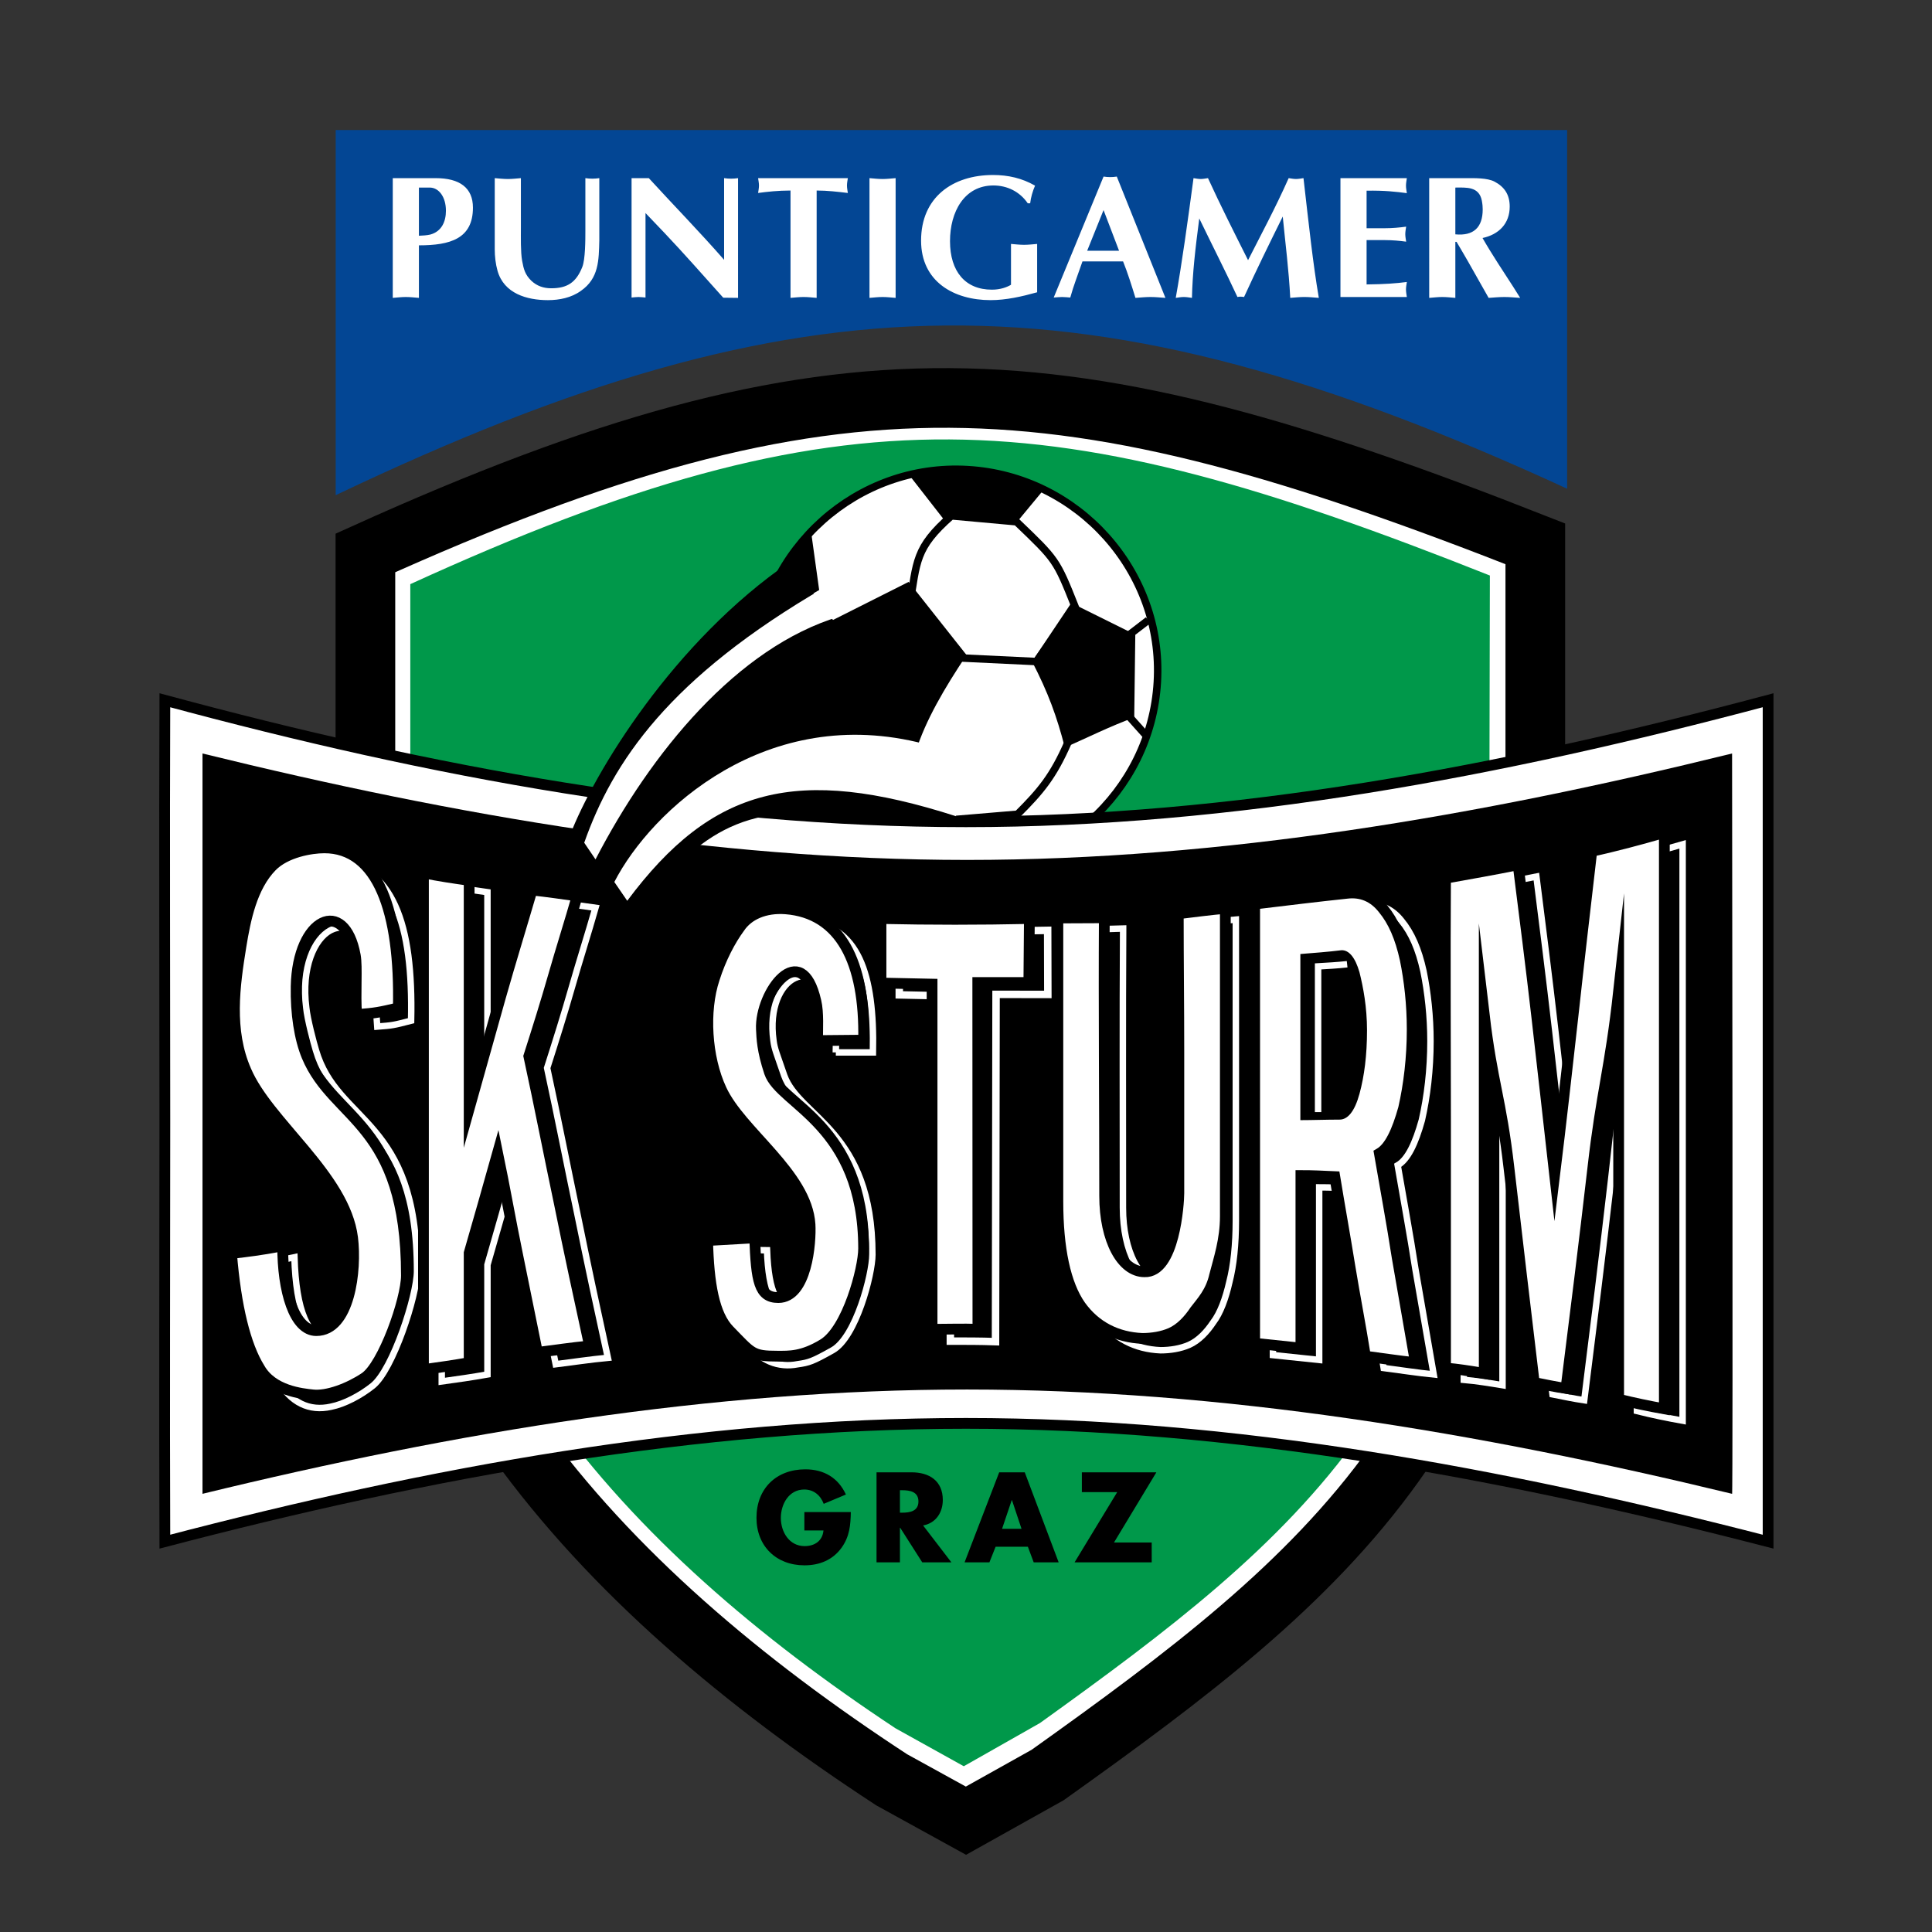 <?xml version="1.0" encoding="iso-8859-1"?>
<!-- Generator: Adobe Illustrator 24.0.1, SVG Export Plug-In . SVG Version: 6.00 Build 0)  -->
<svg version="1.1" xmlns="http://www.w3.org/2000/svg" xmlns:xlink="http://www.w3.org/1999/xlink" x="0px" y="0px"
	 viewBox="0 0 396.85 396.85" style="enable-background:new 0 0 396.85 396.85;" xml:space="preserve">
<rect x="0" y="0" width="396.85" height="396.85" fill="#333333" stroke="none"/>
<g id="Background" style="display:none;">
</g>
<g id="Guides" style="display:none;">
</g>
<g id="Foreground">
	<g>
		<path style="fill:#FFFFFF;stroke:#000000;stroke-width:12.256;stroke-miterlimit:50;" d="M315.366,168.907l-0.11,29.818
			C314.924,290.056,272.185,323.96,215.2,364.6l-16.786,9.387l-15.24-8.393c-61.071-39.868-108.117-91.331-108.117-163.667v-30.48
			v-57.868c97.294-43.954,142.683-40.31,240.309-1.877V168.907z"/>
		<path style="fill:#00984A;stroke:#00984A;stroke-width:0.33;stroke-miterlimit:57.299;" d="M305.758,170.454v28.824
			c0,85.257-39.646,116.731-92.214,154.5l-15.572,8.835l-13.915-7.73c-56.322-37.217-99.613-85.146-99.613-152.512v-28.384v-53.891
			c89.674-40.972,131.419-37.548,221.424-1.767L305.758,170.454z"/>
		<path style="fill:#FFFFFF;stroke:#000000;stroke-width:1.534;stroke-miterlimit:50;" d="M198.745,96.461
			c-22.639-1.325-42.297,16.234-43.622,38.984c-1.325,22.639,16.234,42.297,38.984,43.622c22.64,1.325,42.297-16.234,43.622-38.984
			C239.054,117.444,221.495,97.787,198.745,96.461z"/>
		<g>
			<path style="fill:#FFFFFF;" d="M33.864,143.838c54.776,14.798,109.553,24.958,164.55,24.958
				c54.776,0,109.663-10.27,164.77-24.958c0,28.824,0.111,57.758,0.111,86.361c0,28.824-0.111,57.647-0.111,86.471
				c-55.107-14.246-109.994-24.296-164.77-24.296c-54.997,0-109.773,9.94-164.55,24.296c-0.11-28.824,0-57.647,0-86.471
				C33.864,201.486,33.753,172.662,33.864,143.838L33.864,143.838z"/>
		</g>
		<path style="fill:#FFFFFF;stroke:#000000;stroke-width:2.21;stroke-miterlimit:50;" d="M33.864,143.838
			c54.776,14.798,109.553,24.958,164.55,24.958c54.776,0,109.663-10.27,164.77-24.958c0,28.824,0,144.009,0,172.832
			c-55.107-14.246-109.994-24.296-164.77-24.296c-54.997,0-109.773,9.94-164.55,24.296c-0.11-28.824,0-57.647,0-86.471
			C33.864,201.486,33.753,172.662,33.864,143.838L33.864,143.838z"/>
		<g>
			<g>
				<path d="M41.594,154.772c52.126,12.81,104.583,21.866,157.04,21.866c52.236,0,104.694-8.945,157.151-21.866
					c0,0,0.215,153.228,0,152.071c-52.457-12.7-104.915-21.425-157.151-21.425c-52.457,0-104.914,8.725-157.04,21.425V154.772
					L41.594,154.772z"/>
			</g>
		</g>
		<path style="fill:none;stroke:#FFFFFF;stroke-width:1.323;stroke-miterlimit:50;" d="M300.678,182.821
			c4.969-0.882,9.939-1.766,14.91-2.759c1.324,10.491,2.649,20.873,3.864,31.474c1.215,10.602,2.43,21.425,3.645,32.248
			c1.325-10.823,2.539-21.756,3.754-32.579c1.215-11.154,2.54-22.418,3.866-33.904c4.969-1.104,9.939-2.429,14.909-3.865
			c0,19.878,0,39.536,0,59.083c0,19.989,0,39.536,0,59.304c-3.092-0.552-6.295-1.215-9.386-1.988c0-15.792,0-31.585,0-47.377
			c0-15.792,0-31.695,0-47.488c-1.769,16.013-3.535,31.806-5.302,47.377c-1.767,15.351-3.645,30.37-5.522,45.278
			c-2.209-0.331-4.307-0.773-6.516-1.214c-1.767-14.799-3.534-29.708-5.19-44.064c-1.657-14.357-3.424-28.493-5.079-42.518
			c0,14.025,0,28.161,0,42.297c0,14.246,0,28.272,0,42.408c-2.652-0.442-5.413-0.884-7.953-1.104c0-16.786,0-33.462,0-50.359
			C300.678,216.395,300.567,199.719,300.678,182.821z"/>
		<path style="fill:none;stroke:#FFFFFF;stroke-width:1.323;stroke-miterlimit:50;" d="M261.473,188.123
			c6.405-0.774,12.702-1.546,18.995-2.208c2.872-0.331,5.411,0.663,7.401,3.203c2.096,2.54,3.532,5.853,4.528,10.381
			c0.882,4.307,1.434,9.277,1.434,14.357c0,5.853-0.663,11.375-1.767,16.234c-1.325,4.749-2.872,8.062-4.97,9.277
			c1.215,7.068,2.54,14.136,3.645,21.314c1.215,7.179,2.54,14.467,3.755,21.645c-3.314-0.331-6.847-0.883-10.271-1.325
			c-0.993-6.295-2.209-12.479-3.201-18.553c-0.996-6.185-2.1-12.258-3.094-18.333c-2.319-0.11-4.639-0.221-6.958-0.221
			c0,5.963,0,11.927,0,17.78c0,5.853,0,11.816,0,17.67c-3.203-0.332-6.405-0.663-9.497-0.994c0-15.02,0-29.928,0-45.058
			C261.473,218.273,261.473,203.253,261.473,188.123z"/>
		<path style="fill:none;stroke:#FFFFFF;stroke-width:1.323;stroke-miterlimit:50;" d="M245.901,189.669
			c2.651-0.331,5.303-0.552,7.952-0.773c0,10.381,0,20.762,0,30.811c0,10.381,0,20.651,0,31.033c0,4.859-0.44,9.166-1.325,12.589
			c-0.773,3.424-1.877,6.405-3.313,8.283c-1.325,1.988-2.982,3.755-4.968,4.639c-1.769,0.773-3.867,1.104-5.855,1.104
			c-5.19-0.221-9.608-2.43-12.7-6.736c-3.092-4.417-4.638-11.707-4.638-21.425c0-9.718,0-19.547,0-29.155c0-9.498,0-19.327,0-29.045
			l9.649-0.263c-0.11,18.664-0.042,38.584-0.042,57.358c0,9.056,3.534,15.572,8.172,15.572c6.185,0.221,7.068-14.136,7.068-16.124
			c0-9.608,0-19.327,0-28.935C245.901,208.885,245.901,199.277,245.901,189.669z"/>
		<path style="fill:none;stroke:#FFFFFF;stroke-width:1.534;stroke-miterlimit:3.864;" d="M195.211,204.578l-10.491-0.221v-13.252
			c10.16,0.221,20.21,0.221,30.48,0l0.035,13.161l-10.636-0.019l-0.11,71.342c-3.092-0.111-6.185-0.111-9.277-0.111V204.578z"/>
		<path style="fill:none;stroke:#FFFFFF;stroke-width:1.323;stroke-miterlimit:50;" d="M90.738,283.761c0-16.896,0-33.904,0-50.911
			c0-17.007,0-34.015,0-51.132c3.203,0.663,6.295,1.103,9.387,1.545c0,7.953,0,15.794,0,23.524c0,7.841,0,15.571,0,23.413
			c2.209-7.841,4.307-15.351,6.405-22.86c2.099-7.4,4.417-14.909,6.516-22.087c3.092,0.332,6.185,0.773,9.277,1.215
			c-1.546,5.412-3.313,10.933-4.859,16.345c-1.546,5.411-3.313,11.043-5.08,16.565c2.209,10.16,4.197,20.431,6.295,30.37
			c1.988,9.829,4.086,19.547,6.185,29.155c-3.534,0.331-7.178,0.883-10.712,1.325c-1.325-6.626-2.761-13.473-4.086-20.1
			c-1.436-6.957-2.651-13.915-4.086-20.872c-1.877,6.736-3.865,13.583-5.853,20.541c0,7.51,0,15.019,0,22.529
			C97.033,282.877,93.941,283.319,90.738,283.761z"/>
		<path style="fill:none;stroke:#FFFFFF;stroke-width:1.323;stroke-miterlimit:50;" d="M77.486,210.873
			c-0.332-4.307-0.442-8.503-0.884-10.933c-2.871-16.455-15.792-9.497-13.694,7.068c0.221,2.319,1.546,7.289,1.988,8.725
			c4.419,15.13,20.762,13.915,20.762,45.389c0,4.97-4.941,20.209-9.085,23.523c-2.513,2.011-5.824,3.754-8.585,4.306
			c-4.416,0.994-8.283-0.773-10.933-5.521c-2.872-4.638-4.859-12.59-5.743-23.523c5.649-0.95,3.163-0.397,9.166-1.657
			c0.331,11.044,2.761,16.787,7.289,16.787c6.847,0,7.51-15.13,7.51-18.553c0-12.921-16.455-23.523-20.981-34.125
			c-3.646-8.283-1.768-20.872-0.443-29.044c0.883-5.413,3.534-9.608,5.743-12.921c2.098-3.203,4.969-4.97,8.283-4.417
			c12.922,1.877,17.007,13.694,16.565,33.683C80.717,210.619,80.717,210.619,77.486,210.873z"/>
		<path style="fill:none;stroke:#FFFFFF;stroke-width:1.323;stroke-miterlimit:50;" d="M171.688,216.174
			c0-2.319,0.221-5.743-0.331-8.062c-2.982-13.252-14.357-7.841-12.479,5.632c0.221,1.767,0.663,2.65,2.209,7.178
			c3.092,8.614,18.111,11.265,18.111,36.775c0,4.086-3.375,16.964-8.172,19.657c-4.129,2.318-4.859,2.54-7.178,2.872
			c-3.865,0.773-7.841-0.663-10.271-4.528c-2.43-3.755-4.086-10.05-4.307-18.995l8.283,0.11c0.332,8.835,2.098,12.148,6.074,12.148
			c5.853,0,6.736-11.375,6.516-15.019c-0.663-10.492-14.246-19.105-18.222-27.72c-3.092-6.626-3.644-16.124-1.436-22.75
			c1.325-4.197,3.313-7.952,5.19-10.492c1.767-2.65,5.19-4.196,9.498-3.865c11.154,0.883,14.467,10.933,14.136,27.057H171.688z"/>
		<path style="fill:#FFFFFF;stroke:#000000;stroke-width:2.21;stroke-miterlimit:50;" d="M296.923,180.393
			c4.969-0.883,9.939-1.769,14.909-2.761c1.327,10.491,2.65,20.873,3.865,31.475c1.215,10.602,2.43,21.424,3.645,32.247
			c1.325-10.823,2.54-21.756,3.755-32.579c1.214-11.154,2.539-22.419,3.867-33.904c4.968-1.106,9.938-2.43,14.907-3.865
			c0,19.878,0,39.536,0,59.083c0,19.989,0,39.536,0,59.304c-3.092-0.552-6.295-1.215-9.387-1.988c0-15.792,0-31.584,0-47.377
			s0-20.646,0-36.439c-1.767,16.013-3.534,20.757-5.301,36.329c-1.767,15.351-3.645,30.37-5.522,45.279
			c-2.208-0.332-4.307-0.773-6.516-1.215c-1.767-14.798-3.534-29.707-5.19-44.064c-1.656-14.357-3.423-17.444-5.08-31.469
			c0,14.025,0,17.112,0,31.248c0,14.247,0,28.272,0,42.408c-2.65-0.442-5.41-0.884-7.951-1.105c0-16.786,0-33.462,0-50.359
			C296.923,213.965,296.812,197.29,296.923,180.393z"/>
		<path style="fill:#FFFFFF;stroke:#000000;stroke-width:2.21;stroke-miterlimit:50;" d="M257.718,185.694
			c6.405-0.773,12.7-1.546,18.995-2.209c2.871-0.333,5.411,0.663,7.399,3.203c2.098,2.54,3.534,5.853,4.528,10.381
			c0.883,4.307,1.436,9.276,1.436,14.356c0,5.853-0.663,11.375-1.767,16.234c-1.325,4.749-2.872,8.062-4.968,9.277
			c1.213,7.068,2.539,14.136,3.643,21.314c1.215,7.179,2.54,14.467,3.755,21.646c-3.313-0.331-6.847-0.883-10.27-1.325
			c-0.994-6.295-2.209-12.479-3.203-18.553c-0.994-6.184-2.099-12.258-3.091-18.333c-2.319-0.11-4.638-0.221-6.957-0.221
			c0,5.964,0,11.927,0,17.78c0,5.853,0,11.816,0,17.67c-3.204-0.332-6.407-0.663-9.499-0.994c0-15.019,0-29.928,0-45.058
			C257.718,215.843,257.718,200.823,257.718,185.694z"/>
		<path style="fill:#FFFFFF;stroke:#000000;stroke-width:2.21;stroke-miterlimit:50;" d="M242.027,187.693
			c2.651-0.331,7.018-0.884,9.668-1.105c0,10.381,0,20.887,0,30.937c0,10.381,0,21.936,0,32.317c0,4.859-1.328,8.73-2.21,12.153
			c-0.775,3.424-2.59,5.311-4.026,7.188c-1.324,1.988-2.982,3.754-4.97,4.638c-1.767,0.773-3.865,1.104-5.853,1.104
			c-5.19-0.221-9.608-2.429-12.7-6.736c-3.092-4.418-4.638-11.706-4.638-21.425c0-9.718,0-19.547,0-29.155
			c0-9.498,0-19.327,0-29.045l9.537-0.043c-0.11,18.665,0.071,38.365,0.071,57.139c0,9.056,3.535,15.571,8.174,15.571
			c6.183,0.221,7.066-14.136,7.066-16.123c0-9.608,0-19.326,0-28.934C242.146,206.456,242.027,197.301,242.027,187.693z"/>
		<path style="fill:#FFFFFF;stroke:#000000;stroke-width:2.21;stroke-miterlimit:50;" d="M191.456,202.149l-10.491-0.221v-13.252
			c10.16,0.221,20.209,0.221,30.48,0l-0.111,13.142h-10.491l0.028,71.227c-3.092-0.11-6.323,0.005-9.415,0.005V202.149z"/>
		<path style="fill:#FFFFFF;stroke:#000000;stroke-width:2.21;stroke-miterlimit:50;" d="M167.933,213.745
			c0-2.319,0.221-5.743-0.331-8.062c-2.982-13.252-11.582-1.836-11.202,5.765c0.089,1.779,0.144,4.3,1.657,8.839
			c2.21,6.629,19.335,10.673,19.335,36.184c0,4.086-3.314,16.573-8.286,19.612c-4.327,2.644-7.049,2.486-9.392,2.486
			c-5.248,0-5.248-0.552-9.893-5.299c-3.128-3.196-4.249-9.511-4.47-18.456l9.667-0.552c0.332,8.835,0.877,12.271,4.853,12.271
			c5.853,0,6.736-11.375,6.516-15.019c-0.663-10.492-14.246-19.105-18.222-27.72c-3.092-6.626-3.645-16.124-1.436-22.75
			c1.325-4.197,3.313-7.952,5.19-10.492c1.767-2.652,5.191-4.196,9.498-3.865c11.154,0.882,16.307,10.846,15.975,26.97
			L167.933,213.745z"/>
		<path style="fill:#FFFFFF;stroke:#000000;stroke-width:2.21;stroke-miterlimit:50;" d="M73.259,208.409
			c-0.331-4.307,0.165-9.724-0.276-12.153c-2.21-12.154-11.877-7.734-12.154,6.353c-0.109,5.551,0.707,10.758,2.21,14.363
			c5.524,13.259,20.44,13.549,20.44,45.023c0,4.97-4.794,18.48-8.563,20.993c-3.314,2.209-7.734,3.867-10.682,3.534
			c-2.1-0.237-8.283-0.773-10.933-5.522c-2.872-4.638-4.859-12.59-5.743-23.523c3.603-0.454,5.498-0.632,10.509-1.559
			c-0.038,9.213,2.377,17.402,6.905,17.402c6.847,0,8.287-12.43,7.458-19.059c-1.603-12.822-17.363-23.73-21.89-34.333
			c-3.645-8.283-2.361-17.435-1.036-25.606c0.883-5.412,2.21-12.154,6.336-16.359c2.855-2.91,8.027-3.805,10.789-3.805
			c10.898,0,15.633,12.881,15.192,32.87C77.982,207.932,77.206,208.099,73.259,208.409z"/>
		<path style="fill:#FFFFFF;stroke:#000000;stroke-width:2.21;stroke-miterlimit:50;" d="M86.983,281.331
			c0-16.897,0-33.903,0-50.911s0-34.014,0-51.132c3.203,0.663,6.295,1.104,9.387,1.546c0,7.952,0,15.792,0,23.523
			c0,7.841,0,15.571,0,23.413c2.209-7.841,4.307-15.351,6.405-22.86c2.099-7.399,4.419-14.909,6.516-22.089
			c3.092,0.331,6.185,0.774,9.277,1.216c-1.546,5.411-3.312,10.933-4.859,16.345c-1.546,5.411-3.313,11.044-5.08,16.566
			c2.209,10.16,4.196,20.431,6.294,30.37c1.988,9.829,4.086,19.547,6.185,29.155c-3.534,0.332-7.178,0.883-10.712,1.325
			c-1.325-6.626-2.761-13.473-4.086-20.099c-1.436-6.958-2.65-13.915-4.087-20.872c-1.877,6.736-3.865,13.583-5.853,20.541
			c0,7.51,0,15.019,0,22.529C93.278,280.448,90.186,280.89,86.983,281.331z"/>
		<path d="M267.106,195.964c0,11.596,0,22.749,0,34.124c2.54,0,5.299-0.11,8.06-0.11c1.657,0,3.092-1.656,4.086-5.301
			c0.994-3.645,1.546-7.952,1.546-13.032c0-4.748-0.773-8.834-1.546-11.927c-0.884-3.092-2.209-4.638-3.755-4.527
			C272.848,195.523,269.866,195.743,267.106,195.964z"/>
		<g>
			<g>
				<path style="fill:none;stroke:#FFFFFF;stroke-width:1.323;stroke-miterlimit:50;" d="M276.713,198.063
					c-1.988,0.221-4.086,0.331-5.964,0.442c0,10.05,0,19.878,0,29.928"/>
			</g>
		</g>
		<g>
			<polyline style="fill:none;stroke:#000000;stroke-width:1.534;stroke-miterlimit:50;" points="235.852,127.398 230.529,131.481 
				231.223,146.38 235.273,150.905 			"/>
		</g>
		<g>
			<g>
				<path style="fill:none;stroke:#000000;stroke-width:1.534;stroke-miterlimit:50;" d="M186.818,124.512
					c1.546-9.277,1.105-11.927,8.614-18.553l13.363,1.215c8.172,7.841,8.172,7.73,12.038,17.449l-7.952,11.265l-18.664-0.884"/>
			</g>
		</g>
		<g>
			<g>
				<path style="fill:none;stroke:#000000;stroke-width:1.534;stroke-miterlimit:50;" d="M188.144,152.894
					c1.656,5.632,3.203,10.602,7.73,15.461l13.142-1.104c4.749-4.749,7.289-7.73,10.381-14.799"/>
			</g>
		</g>
		<g>
			<g>
				
					<line style="fill:none;stroke:#FFFFFF;stroke-width:0.767;stroke-miterlimit:50;" x1="162.743" y1="117.444" x2="171.688" y2="130.476"/>
			</g>
		</g>
		<g>
			<g>
				
					<line style="fill:none;stroke:#000000;stroke-width:24.623;stroke-miterlimit:50;" x1="165.173" y1="157.091" x2="175.001" y2="147.814"/>
			</g>
		</g>
		<path d="M187.098,98.014l6.626,8.503l15.019,0.884l5.854-7.068C206.203,96.136,196.595,95.584,187.098,98.014z"/>
		<path d="M211.998,135.887c3.313,6.405,5.08,11.264,6.737,17.669c4.749-2.098,9.389-4.417,14.247-6.184l0.219-17.007l-13.142-6.516
			L211.998,135.887z"/>
		<path style="stroke:#000000;stroke-width:0.383;stroke-miterlimit:3.864;" d="M186.597,119.763l-16.676,8.392
			c-0.994,8.285-0.773,14.8,0.11,23.193c7.4,0.994,9.719,1.104,17.891,2.981c1.987-6.405,5.963-13.142,10.381-19.768
			L186.597,119.763z"/>
		<path d="M166.677,109.765c-5.743,3.755-7.688,10.882-8.572,17.287l10.16-5.853L166.677,109.765z"/>
		<path style="stroke:#000000;stroke-width:0.383;stroke-miterlimit:3.864;" d="M117.244,171.669
			c4.969-12.921,21.314-39.868,45.279-56.212c5.411,8.724,14.356,19.216,19.437,27.499c8.503,14.025,10.491,20.651,13.583,25.731
			h-16.676c-24.186-5.411-34.125,1.436-46.052,15.682L117.244,171.669z"/>
		<path style="fill:#FFFFFF;" d="M169.59,120.537l2.838,6.101c-20.983,6.295-38.73,27.914-50.105,49.89l-2.319-3.423
			C125.857,156.539,137.343,139.2,169.59,120.537z"/>
		<path style="fill:#FFFFFF;" d="M189.8,152.784l6.595,14.883c-32.689-10.491-50.107-6.048-67.556,17.364l-2.65-3.865
			C133.809,166.367,157.553,144.391,189.8,152.784z"/>
		<path d="M165.223,310.594v3.777h3.925c-0.196,2.134-1.791,3.213-3.875,3.213c-3.164,0-4.881-2.919-4.881-5.789
			c0-2.82,1.643-5.837,4.807-5.837c1.938,0,3.336,1.177,3.998,2.943l4.562-1.913c-1.594-3.458-4.538-5.175-8.339-5.175
			c-5.96,0-10.032,3.949-10.032,9.958c0,5.813,4.047,9.762,9.86,9.762c3.09,0,5.813-1.104,7.628-3.63
			c1.644-2.306,1.839-4.611,1.889-7.309H165.223z M189.611,313.341c2.624-0.466,4.047-2.673,4.047-5.224
			c0-3.949-2.771-5.69-6.426-5.69h-7.186v18.494h4.807v-7.113h0.049l4.538,7.113h5.985L189.611,313.341z M184.852,306.105h0.466
			c1.57,0,3.336,0.294,3.336,2.306c0,2.012-1.766,2.306-3.336,2.306h-0.466V306.105z M211.131,317.708l1.202,3.213h5.127
			l-6.966-18.494h-5.249l-7.113,18.494h5.102l1.275-3.213H211.131z M209.831,314.028h-3.998l1.987-5.887h0.049L209.831,314.028z
			 M228.821,316.849l8.707-14.422h-15.305v4.071h7.26l-8.756,14.422h15.845v-4.072H228.821z"/>
		<path style="fill:#034694;stroke:#034694;stroke-width:0.39;stroke-miterlimit:3.864;" d="M69.152,26.901h252.559
			c0,0,0,55.219,0,73.18c-98.575-45.364-156.978-44.174-252.559,1.325C69.152,56.003,69.152,26.901,69.152,26.901z"/>
		<path style="fill:#FFFFFF;" d="M86.048,50.395c6.444,0,11.097-1.362,11.097-7.744c0-4.051-2.685-6.059-7.661-6.059h-8.806v24.595
			c0.895-0.072,1.79-0.179,2.685-0.179c0.895,0,1.79,0.107,2.685,0.179V50.395z M86.048,38.528h2.22c1.861,0,3.329,1.9,3.329,4.769
			c0,2.187-0.859,4.23-3.186,4.876c-0.752,0.179-1.575,0.215-2.363,0.251V38.528z M101.625,51.22c0,1.434,0.179,3.012,0.573,4.41
			c1.324,4.661,6.014,6.023,10.345,6.023c2.363,0,4.833-0.501,6.766-1.9c3.723-2.582,3.688-6.31,3.795-10.397V36.592
			c-0.466,0.072-0.967,0.108-1.432,0.108c-0.465,0-0.966-0.036-1.432-0.108v10.863c0,1.757,0,5.844-0.645,7.421
			c-1.253,3.119-3.043,4.338-6.372,4.338c-1.575,0-2.936-0.466-4.081-1.542c-1.289-1.255-1.575-2.366-1.897-4.123
			c-0.322-1.864-0.25-4.804-0.25-6.776V36.592c-0.895,0.072-1.79,0.179-2.685,0.179c-0.895,0-1.79-0.107-2.685-0.179V51.22z
			 M129.729,61.115c0.465-0.036,0.966-0.107,1.432-0.107c0.465,0,0.967,0.072,1.432,0.107V43.762l3.902,4.087
			c4.045,4.266,7.912,8.676,12.064,13.301l3.042,0.036V36.592c-0.465,0.072-0.966,0.108-1.432,0.108
			c-0.465,0-0.966-0.036-1.432-0.108v16.779c-5.047-5.772-10.381-11.222-15.464-16.779h-3.544V61.115z M167.748,39.137
			c2.184,0,4.296,0.251,6.408,0.502c-0.072-0.502-0.179-1.004-0.179-1.542c0-0.502,0.107-1.004,0.179-1.506H155.72
			c0.071,0.502,0.179,1.004,0.179,1.506c0,0.538-0.107,1.04-0.179,1.542c1.861-0.251,4.117-0.502,6.658-0.502v22.049
			c0.895-0.072,1.79-0.179,2.685-0.179c0.895,0,1.79,0.107,2.685,0.179V39.137z M178.6,61.187c0.895-0.072,1.79-0.179,2.685-0.179
			c0.895,0,1.79,0.107,2.685,0.179V36.592c-0.895,0.072-1.79,0.179-2.685,0.179c-0.895,0-1.79-0.107-2.685-0.179V61.187z
			 M213.038,50.108c-0.895,0.071-1.79,0.179-2.685,0.179c-0.895,0-1.79-0.108-2.685-0.179v8.389
			c-0.859,0.502-2.148,1.004-3.937,1.004c-5.441,0-8.591-3.729-8.591-9.967c0-6.023,2.935-11.437,8.914-11.437
			c2.828,0,5.405,1.255,7.052,3.657h0.501c0.143-1.219,0.501-2.474,1.002-3.621c-2.685-1.542-5.548-2.187-8.627-2.187
			c-8.27,0-14.785,4.553-14.785,13.48c0,8.426,6.73,12.225,14.283,12.225c3.15,0,6.336-0.717,9.558-1.613V50.108z M230.688,53.693
			c0.966,2.402,1.718,4.84,2.542,7.493c1.038-0.072,2.04-0.179,3.079-0.179s2.04,0.107,3.079,0.179L229.4,36.27
			c-0.465,0.071-0.895,0.107-1.36,0.107c-0.465,0-0.895-0.036-1.36-0.107l-10.238,24.845c0.573-0.036,1.146-0.107,1.718-0.107
			c0.573,0,1.11,0.072,1.683,0.107c0.68-2.474,1.575-4.697,2.506-7.421H230.688z M223.314,51.506l3.365-8.354l3.186,8.354H223.314z
			 M256.363,53.442c-2.828-5.629-5.656-11.222-8.233-16.851c-0.501,0.072-1.002,0.179-1.503,0.179c-0.501,0-0.966-0.107-1.468-0.179
			c-1.217,9.071-2.363,17.389-3.651,24.595c0.573-0.072,1.074-0.179,1.647-0.179s1.109,0.107,1.682,0.179
			c0.107-5.019,0.68-10.003,1.503-16.313c2.721,5.628,5.549,11.186,7.84,16.133c0.465-0.107,0.895-0.072,1.36,0
			c2.541-5.557,5.227-11.042,7.947-16.528c0.537,5.521,1.253,11.007,1.539,16.707c1.002-0.072,1.897-0.179,2.9-0.179
			c1.002,0,1.969,0.107,2.971,0.179c-1.217-7.135-2.041-14.95-3.15-24.595c-0.501,0.072-1.038,0.179-1.539,0.179
			c-0.502,0-1.002-0.107-1.504-0.179C261.984,42.723,258.941,48.352,256.363,53.442z M275.341,36.592v24.415h13.639
			c-0.072-0.502-0.179-1.039-0.179-1.542c0-0.502,0.107-1.04,0.179-1.542c-2.184,0.287-4.618,0.466-8.27,0.502v-9.107h3.723
			c1.611,0,3.079,0.144,4.403,0.323c-0.072-0.502-0.179-1.04-0.179-1.542c0-0.502,0.107-1.04,0.179-1.542
			c-1.325,0.18-2.792,0.323-4.403,0.323h-3.723v-7.708c3.651-0.072,6.086,0.215,8.27,0.502c-0.072-0.502-0.179-1.04-0.179-1.542
			c0-0.502,0.107-1.04,0.179-1.542H275.341z M293.571,61.187c0.895-0.072,1.79-0.179,2.685-0.179c0.895,0,1.789,0.107,2.685,0.179
			V49.678h0.25c0.788,1.363,1.79,3.012,2.327,3.98l4.26,7.529c1.074-0.072,2.148-0.179,3.222-0.179c1.11,0,2.184,0.107,3.258,0.179
			l-1.397-2.223c-2.147-3.334-4.367-6.633-6.336-10.075c3.329-0.717,5.584-2.94,5.584-6.454c0-2.438-1.074-4.051-3.114-5.126
			c-1.504-0.789-4.117-0.717-5.799-0.717h-7.625V61.187z M298.94,38.528c2.184,0,4.869-0.287,5.441,2.689
			c0.143,0.753,0.179,1.29,0.179,1.793c0,3.692-1.861,5.485-5.62,5.126V38.528z"/>
	</g>
</g>
</svg>
